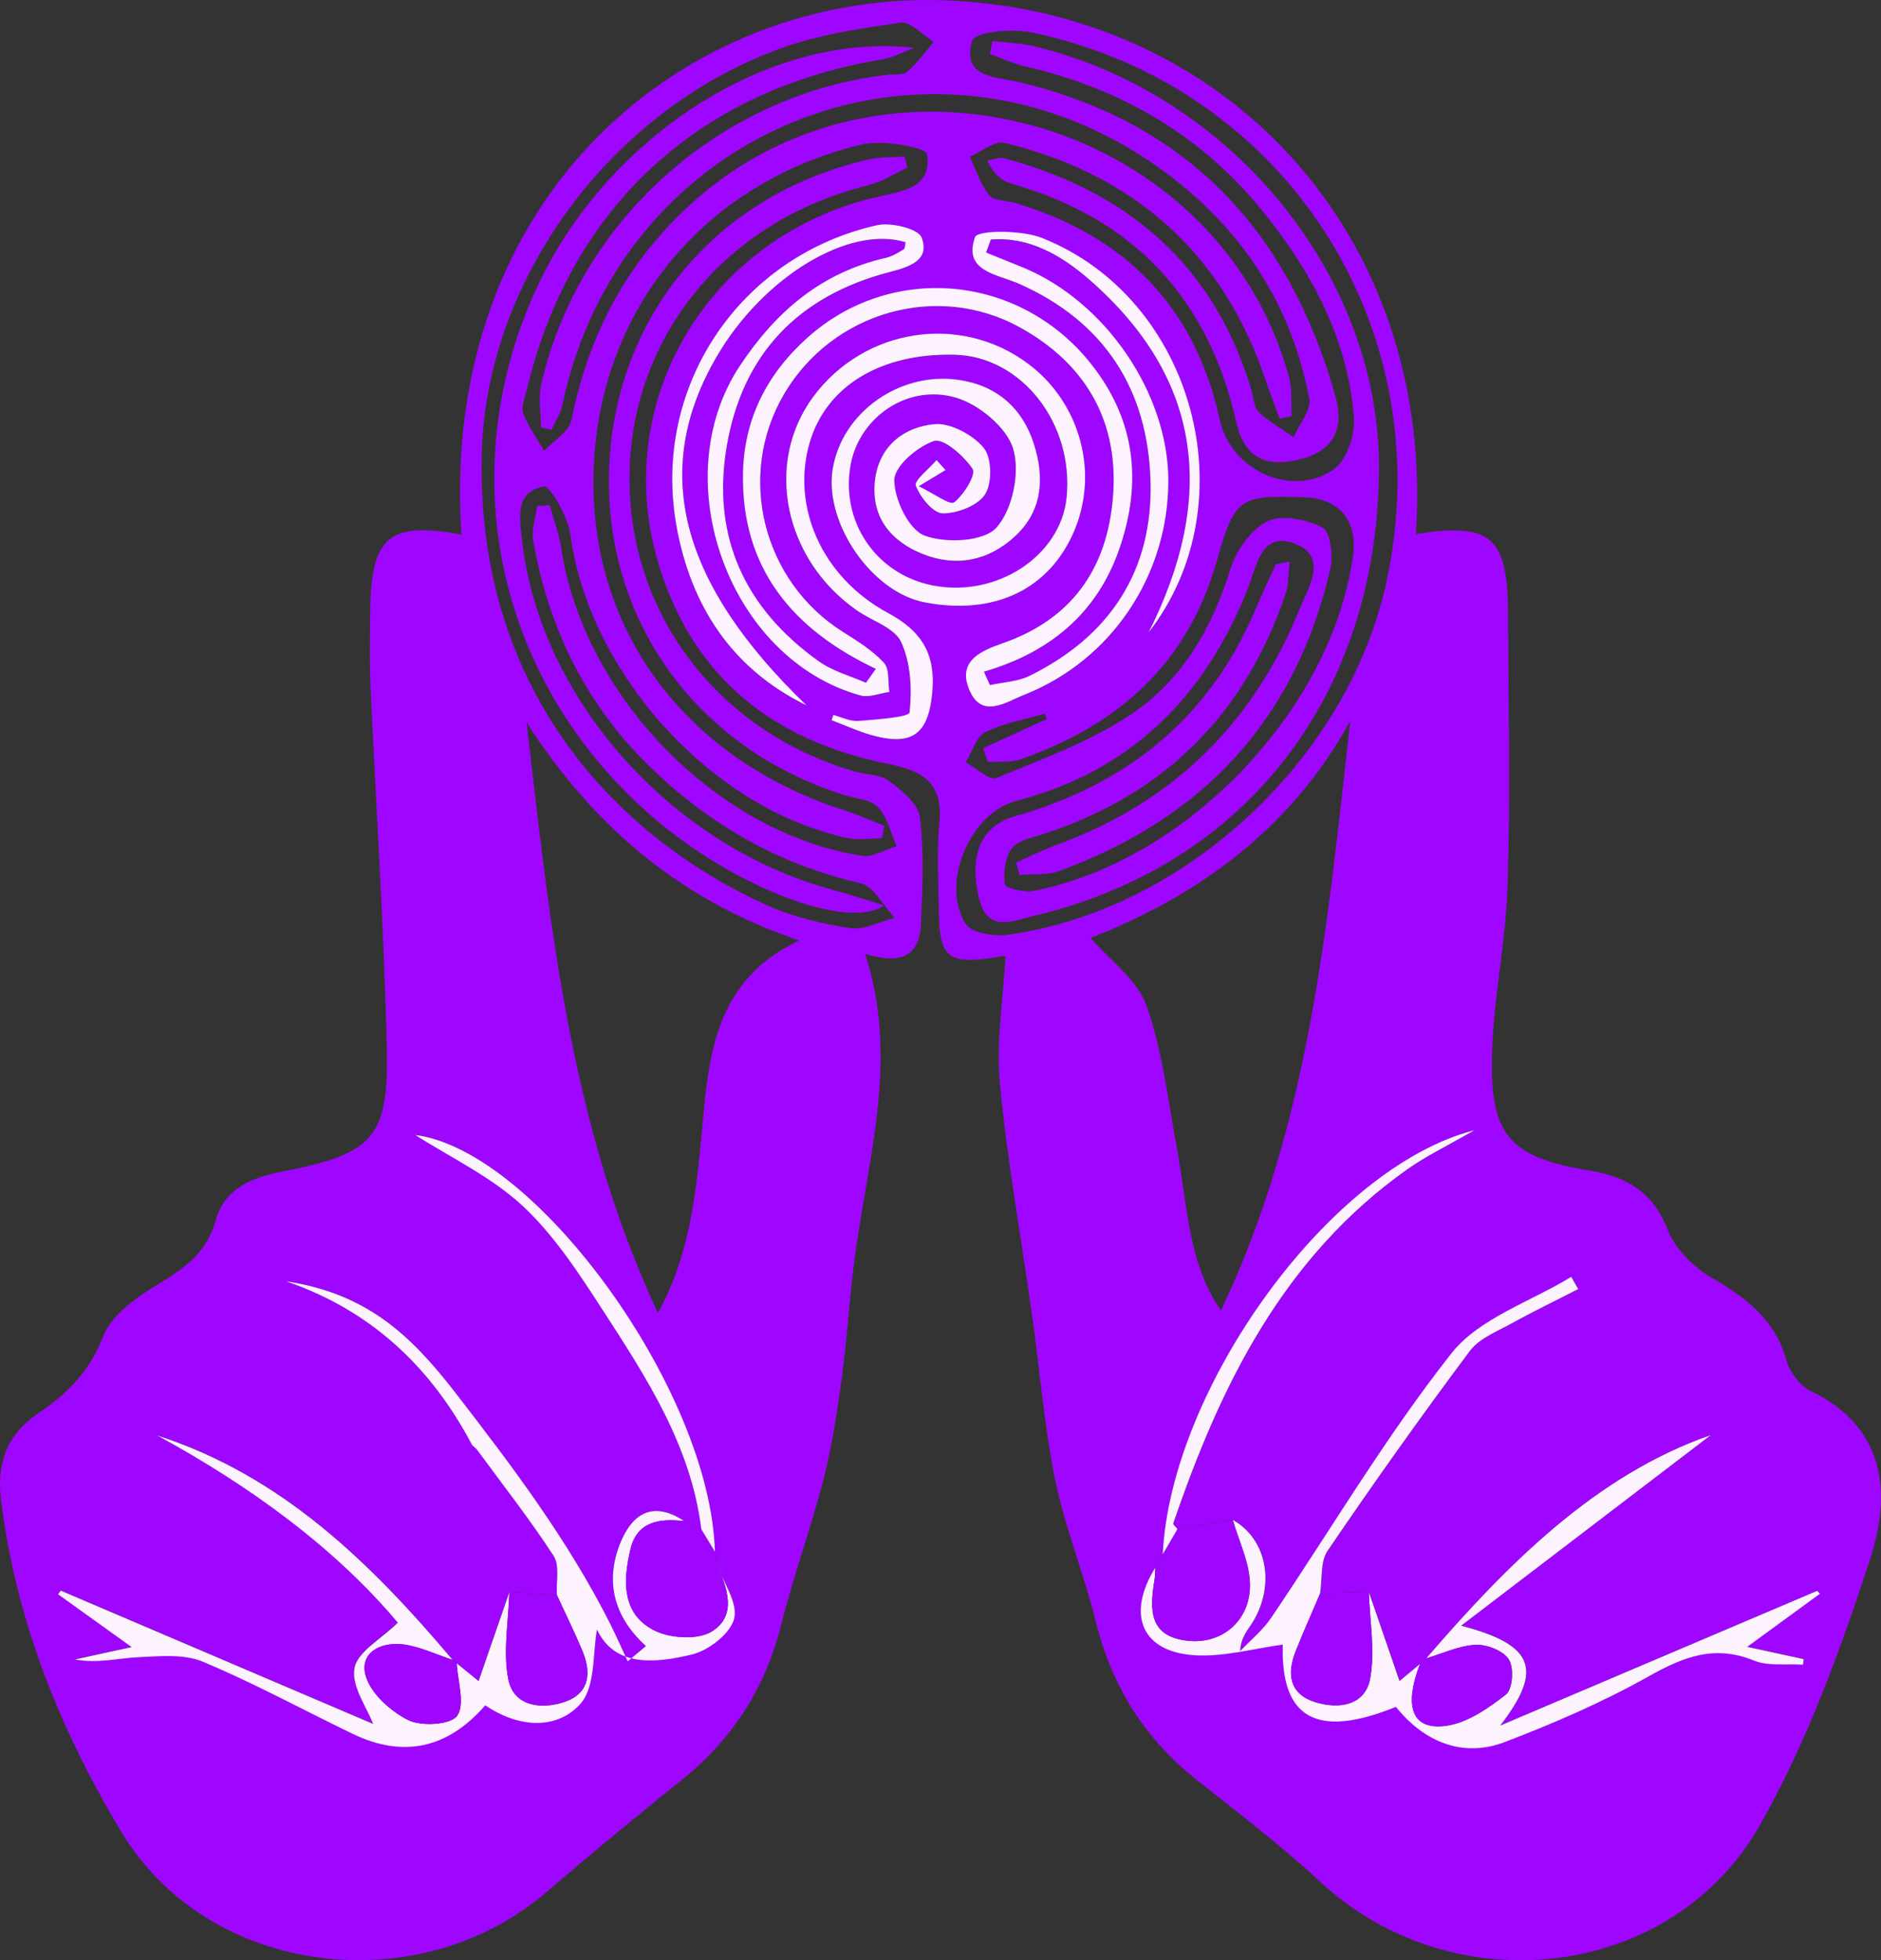 <svg width="95" height="99" viewBox="0 0 95 99" fill="none" xmlns="http://www.w3.org/2000/svg">
<rect x="0" y="0" width="95" height="99" fill="#333333" stroke="none"/>
<g id="Layer_1" clip-path="url(#clip0_1_2182)">
<path id="Vector" d="M23.304 26.997C22.174 9.768 34.738 -0.375 47.557 0.012C61.646 0.435 72.523 11.662 71.51 26.972C75.3 26.38 76.144 27.093 76.164 30.982C76.188 35.552 76.285 40.122 76.144 44.684C76.055 47.618 75.397 50.535 75.349 53.465C75.28 57.423 76.334 58.474 80.321 59.127C82.178 59.434 83.498 60.224 84.236 62.122C84.603 63.077 85.528 63.992 86.436 64.523C88.187 65.543 89.652 66.647 90.23 68.715C90.391 69.299 90.9 69.984 91.432 70.242C95.327 72.128 95.513 75.509 94.423 78.83C92.926 83.392 91.255 88.002 88.898 92.157C84.414 100.06 73.359 101.265 66.663 95.026C64.702 93.197 62.55 91.569 60.444 89.9C57.812 87.817 56.157 85.173 55.35 81.913C54.757 79.511 53.796 77.194 53.3 74.78C52.739 72.039 52.521 69.23 52.129 66.454C51.581 62.537 50.87 58.64 50.499 54.706C50.301 52.599 50.672 50.439 50.785 48.279C50.733 48.287 50.342 48.339 49.95 48.395C47.912 48.682 47.452 48.291 47.423 46.167C47.403 44.623 47.294 43.064 47.444 41.532C47.645 39.473 46.54 38.917 44.788 38.566C39.162 37.43 35.118 34.319 33.338 28.733C30.714 20.504 35.61 12.061 44.15 9.978C45.458 9.66 47.088 9.583 46.818 7.782C46.77 7.443 44.574 7.044 43.517 7.298C35.509 9.22 30.242 15.709 29.98 23.744C29.717 31.74 34.557 38.313 42.596 40.908C43.299 41.134 43.973 41.44 44.663 41.706C44.622 41.915 44.582 42.129 44.542 42.339C43.956 42.339 43.351 42.443 42.79 42.322C35.933 40.855 29.754 33.996 28.809 27.013C28.688 26.11 27.78 24.518 27.477 24.57C25.992 24.836 26.242 26.15 26.372 27.315C27.259 35.27 33.911 42.75 42.06 44.942C42.875 45.16 43.674 45.429 44.655 45.728C42.758 47.041 36.974 44.716 33.015 41.307C25.007 34.416 22.767 23.652 27.227 14.286C30.682 7.024 38.71 1.592 46.168 2.41C45.639 2.611 45.123 2.905 44.574 2.994C35.222 4.542 28.781 10.518 26.602 19.71C26.509 20.101 26.303 20.561 26.428 20.883C26.682 21.552 27.122 22.148 27.481 22.773C27.958 22.253 28.749 21.794 28.866 21.205C29.762 16.692 31.857 12.888 35.356 9.901C45.389 1.342 61.63 6.335 65.101 19.041C65.271 19.666 65.194 20.359 65.234 21.02C65.033 21.06 64.831 21.101 64.629 21.141C64.395 20.504 64.145 19.872 63.931 19.231C61.767 12.775 57.296 8.821 50.733 7.213C50.236 7.092 49.571 7.665 48.981 7.915C49.296 8.571 49.514 9.305 49.958 9.857C50.196 10.151 50.834 10.123 51.282 10.256C56.848 11.916 60.367 15.515 61.61 21.221C62.155 23.728 65.222 25.183 67.353 23.712C68.003 23.265 68.443 21.983 68.382 21.129C68.092 17.188 66.296 13.819 63.866 10.78C60.726 6.855 56.626 4.461 51.742 3.345C51.145 3.208 50.58 2.938 49.998 2.728C50.039 2.51 50.083 2.289 50.123 2.071C50.834 2.16 51.564 2.176 52.255 2.341C62.199 4.747 69.69 13.943 69.646 23.664C69.593 35.109 62.938 43.729 52.198 46.26C51.1 46.518 49.885 47.126 49.454 45.385C48.905 43.177 49.559 41.71 51.258 41.226C56.799 39.647 60.936 36.41 63.281 31.063C63.652 30.216 64.028 29.366 64.423 28.532C64.456 28.459 64.665 28.471 65.138 28.371C65.065 28.979 65.085 29.519 64.924 29.999C62.877 36.072 58.817 40.134 52.694 42.125C52.129 42.31 51.407 42.447 51.096 42.858C50.753 43.314 50.681 44.071 50.749 44.672C50.769 44.841 51.726 45.091 52.194 44.998C59.996 43.471 67.289 35.786 68.334 28.056C68.572 26.307 67.64 25.179 65.912 25.119C62.591 25.002 62.361 25.119 61.449 28.351C59.984 33.525 56.464 36.636 51.532 38.353C51.032 38.526 50.438 38.45 49.889 38.486C49.809 38.252 49.728 38.018 49.651 37.785C50.721 37.297 51.79 36.809 52.856 36.322C52.824 36.229 52.791 36.14 52.759 36.048C51.754 36.342 50.689 36.511 49.772 36.975C49.3 37.212 49.098 37.978 48.776 38.506C49.3 38.788 49.978 39.441 50.325 39.296C52.707 38.3 55.205 37.41 57.296 35.959C59.758 34.254 61.247 31.655 62.147 28.725C62.433 27.798 63.184 26.735 64.011 26.331C64.742 25.973 65.985 26.235 66.788 26.642C67.184 26.843 67.345 28.048 67.196 28.701C65.452 36.314 60.767 41.351 53.461 43.999C52.86 44.217 52.15 44.136 51.492 44.192C51.435 43.983 51.383 43.773 51.326 43.564C51.988 43.269 52.634 42.935 53.312 42.689C59.221 40.553 63.313 36.523 65.642 30.748C66.062 29.705 67.123 28.089 65.372 27.448C63.685 26.831 63.471 28.592 63.015 29.741C60.851 35.185 57.134 38.945 51.326 40.449C49.002 41.049 47.476 44.62 48.772 46.659C49.066 47.118 50.2 47.307 50.89 47.211C59.834 45.986 68.015 38.369 69.993 29.519C72.871 16.651 64.92 4.251 52.025 1.624C51.072 1.43 49.224 1.636 49.102 2.047C48.533 3.957 50.337 3.873 51.476 4.147C60.048 6.198 65.117 11.735 67.45 20.025C67.882 21.56 67.414 22.701 65.816 23.156C63.935 23.692 62.845 23.112 62.441 21.33C61.029 15.064 57.271 11.042 51.076 9.273C50.592 9.136 50.168 8.781 49.861 8.1C50.156 8.06 50.479 7.927 50.745 7.999C56.969 9.684 61.307 13.379 63.196 19.674C63.313 20.061 63.317 20.561 63.572 20.806C64.088 21.302 64.738 21.661 65.331 22.076C65.614 21.431 66.231 20.718 66.126 20.145C65.158 14.999 62.316 11.002 58.018 8.116C46.435 0.342 31.267 6.702 28.402 20.468C28.313 20.899 28.042 21.294 27.853 21.705C27.675 21.665 27.498 21.625 27.32 21.584C27.32 20.847 27.179 20.081 27.34 19.38C29.253 11.102 36.413 4.743 44.84 3.776C45.175 3.736 45.611 3.808 45.821 3.627C46.326 3.187 46.721 2.631 47.161 2.12C46.6 1.773 45.987 1.072 45.486 1.144C43.436 1.438 41.341 1.749 39.408 2.454C30.775 5.585 24.6 14.153 24.337 22.769C23.978 34.746 31.041 42.218 38.69 45.7C40.013 46.3 41.49 46.651 42.931 46.876C43.638 46.985 44.433 46.55 45.188 46.36C44.618 45.756 44.134 44.761 43.46 44.607C39.335 43.664 35.852 41.657 32.845 38.744C29.596 35.596 27.712 31.74 26.933 27.327C26.836 26.771 27.05 26.154 27.118 25.57C27.332 25.55 27.546 25.529 27.76 25.513C27.958 26.223 28.228 26.92 28.337 27.641C29.451 35.133 36.183 42.081 43.541 43.225C44.086 43.31 44.703 42.907 45.288 42.733C44.986 42.065 44.816 41.271 44.344 40.763C43.985 40.376 43.242 40.34 42.669 40.162C35.174 37.817 30.476 31.3 30.767 23.643C31.057 15.954 36.207 9.805 43.843 8.06C44.437 7.923 45.066 7.955 45.68 7.907C45.732 8.092 45.785 8.281 45.833 8.467C45.167 8.773 44.53 9.196 43.831 9.365C36.74 11.106 31.929 16.885 31.796 23.885C31.663 30.905 36.215 36.946 43.169 38.965C43.747 39.135 44.453 39.102 44.897 39.437C45.539 39.916 46.374 40.593 46.459 41.267C46.673 43.052 46.596 44.885 46.511 46.695C46.422 48.508 45.216 48.645 43.69 48.174C45.361 53.256 43.944 58.12 43.238 63.016C42.923 65.204 42.806 67.417 42.512 69.609C42.282 71.326 42.015 73.055 41.587 74.731C40.954 77.194 40.07 79.587 39.456 82.054C38.657 85.242 37.011 87.817 34.46 89.872C32.159 91.726 29.871 93.6 27.635 95.53C21.153 101.12 10.579 99.826 6.171 92.588C3.047 87.414 0.795 81.824 0.049 75.723C-0.181 73.825 0.4 72.418 1.925 71.386C3.398 70.391 4.525 69.271 5.211 67.493C5.638 66.389 6.946 65.487 8.056 64.814C9.372 64.016 10.457 63.238 10.889 61.642C11.329 60.018 12.75 59.466 14.271 59.168C18.828 58.273 19.639 57.495 19.535 52.925C19.397 46.836 18.986 40.755 18.715 34.673C18.659 33.4 18.687 32.123 18.699 30.845C18.735 27.097 19.66 26.328 23.304 26.997ZM35.424 77.234L34.557 76.819C32.962 75.759 31.909 76.456 31.312 77.971C30.553 79.898 31.009 81.659 32.623 83.13C32.317 83.388 32.01 83.642 31.703 83.9C31.396 83.247 31.11 82.582 30.783 81.937C28.66 77.738 25.855 74.026 22.977 70.306C20.689 67.353 18.477 65.321 14.453 64.709C18.731 66.176 21.75 69.029 23.821 72.934C23.881 73.047 24.018 73.115 24.099 73.224C25.403 74.997 26.767 76.734 27.962 78.576C28.281 79.064 28.083 79.882 28.123 80.551C27.324 80.502 26.521 80.45 25.722 80.401C25.193 81.929 24.664 83.46 24.168 84.899C24.055 84.806 23.562 84.403 23.066 84C22.993 83.948 22.925 83.887 22.86 83.823C18.731 78.935 14.243 74.522 7.955 72.491C12.653 75.054 16.915 78.161 20.096 81.941C19.26 82.755 18.057 83.396 17.904 84.234C17.734 85.145 18.538 86.233 18.844 87.055C13.686 84.855 8.375 82.59 3.067 80.321C3.023 80.381 2.979 80.446 2.934 80.506C4.145 81.377 5.36 82.247 6.652 83.174C5.63 83.396 4.71 83.597 3.786 83.799C4.904 84.012 5.933 83.738 6.974 83.686C8.068 83.633 9.287 83.513 10.244 83.912C12.831 84.992 15.297 86.346 17.827 87.563C20.366 88.784 22.61 88.304 24.507 86.116C26.093 87.196 28.026 87.414 29.277 86.084C30.097 85.213 29.927 83.424 30.153 82.287C31.033 84.182 33.059 84.008 34.972 83.541C35.808 83.335 36.893 82.485 37.079 81.735C37.277 80.942 36.538 79.918 36.207 78.995C36.175 78.781 36.143 78.572 36.106 78.358C35.884 70.246 27.086 58.104 20.975 57.314C22.731 58.438 24.789 59.405 26.38 60.88C27.978 62.359 29.217 64.27 30.416 66.119C32.644 69.557 34.9 73.01 35.42 77.226L35.424 77.234ZM58.728 78.495C58.607 78.717 58.482 78.943 58.361 79.164C56.88 81.558 57.679 83.448 60.407 83.593C61.868 83.67 63.358 83.247 64.799 83.053C64.69 86.741 66.482 87.837 70.513 86.197C71.963 88.006 73.924 88.772 76.015 87.974C78.513 87.019 80.987 85.943 83.316 84.637C85.051 83.662 86.617 83.057 88.587 83.855C89.321 84.153 90.238 84.012 91.073 84.069C91.085 83.976 91.097 83.879 91.109 83.787C90.173 83.585 89.237 83.38 88.256 83.166C89.539 82.227 90.738 81.357 91.933 80.482C91.884 80.434 91.836 80.385 91.791 80.337C86.476 82.598 81.156 84.859 75.781 87.144C77.924 84.351 77.564 83.077 73.807 82.098C78.343 78.636 82.537 75.433 86.415 72.471C80.64 74.49 76.196 78.927 72.047 83.746C71.942 83.843 71.837 83.936 71.732 84.032C71.244 84.439 70.76 84.847 70.695 84.899C70.191 83.436 69.67 81.917 69.145 80.397C68.326 80.426 67.503 80.454 66.683 80.482C66.796 79.753 66.683 78.874 67.063 78.322C69.383 74.909 71.773 71.544 74.243 68.235C74.723 67.59 75.631 67.24 76.382 66.825C77.476 66.216 78.606 65.672 79.72 65.104C79.603 64.898 79.486 64.693 79.369 64.487C77.314 65.745 74.719 66.575 73.319 68.348C69.985 72.567 67.232 77.238 64.213 81.707C63.789 82.336 63.176 82.832 62.647 83.392C62.676 82.674 63.055 82.312 63.313 81.872C64.439 79.974 63.963 77.71 62.28 76.766C61.348 76.92 60.415 77.073 59.479 77.226C59.406 77.129 59.245 77.004 59.269 76.94C61.654 69.952 64.835 63.48 71.095 59.051C72.031 58.39 73.085 57.886 74.481 57.08C67.156 58.954 59.14 70.129 58.736 78.499L58.728 78.495ZM26.593 36.475C27.796 46.808 28.793 56.838 33.229 66.309C34.702 63.661 35.101 60.764 35.384 57.826C35.771 53.836 35.8 49.657 40.36 47.501C34.536 45.526 30.089 41.919 26.59 36.479L26.593 36.475ZM68.197 36.406C65.174 41.931 60.403 45.297 55.08 47.372C56.053 48.496 57.441 49.48 57.905 50.789C58.716 53.078 58.987 55.565 59.439 57.979C59.967 60.796 59.98 63.758 61.663 66.184C66.171 56.738 67.051 46.558 68.197 36.406ZM44.239 33.787L43.743 34.492C42.943 34.138 42.06 33.908 41.365 33.412C37.64 30.756 35.945 27.137 36.7 22.596C37.483 17.893 40.324 14.947 44.941 13.746C45.93 13.488 46.987 13.17 46.552 12.005C46.386 11.562 45.006 11.223 44.304 11.38C37.382 12.932 32.93 19.521 34.161 26.521C34.871 30.559 36.938 33.775 40.736 35.633C34.351 29.475 32.849 23.797 36.191 18.034C38.536 14 42.883 11.356 45.74 12.243C45.712 12.368 45.72 12.553 45.644 12.601C45.361 12.771 45.066 12.956 44.752 13.029C41.486 13.778 39.194 15.733 37.366 18.493C33.564 24.236 36.809 33.287 43.46 35.133C43.896 35.254 44.433 35.024 44.921 34.956C44.84 34.452 44.933 33.791 44.647 33.481C44.069 32.86 43.311 32.385 42.58 31.925C38.516 29.366 37.184 24.022 39.606 19.908C42.047 15.757 47.347 14.238 51.528 16.551C54.757 18.336 56.444 21.149 56.234 24.82C56.028 28.447 54.353 31.18 50.717 32.469C49.672 32.84 48.328 33.315 48.949 34.827C49.575 36.346 50.789 35.467 51.71 35.109C56.153 33.36 59.023 29.044 59.011 24.26C58.999 19.88 55.834 15.241 51.69 13.524C51.064 13.266 50.434 13.017 49.805 12.763C49.885 12.545 49.966 12.323 50.047 12.106C51.96 11.945 53.594 12.892 54.987 14.101C60.823 19.166 61.396 25.227 58.014 31.953C63.115 25.372 60.298 15.052 52.618 12.021C51.593 11.618 49.377 11.622 49.248 11.985C48.63 13.718 50.37 13.855 51.476 14.342C55.806 16.261 57.978 19.706 58.111 24.304C58.24 28.81 56.077 32.135 52.008 34.138C51.407 34.432 50.672 34.46 50.002 34.609C49.902 34.383 49.797 34.158 49.696 33.932C53.07 32.953 55.443 30.938 56.553 27.681C57.691 24.345 57.352 21.213 55.104 18.38C51.516 13.859 45.046 13.262 40.796 17.05C38.73 18.892 37.572 21.185 37.527 23.942C37.455 28.673 40.001 31.792 44.243 33.791L44.239 33.787ZM42.084 36.112C42.056 36.205 42.027 36.294 41.999 36.386C42.734 36.656 43.452 36.999 44.207 37.188C46.132 37.672 46.891 37.011 47.08 34.996C47.262 33.094 46.596 31.913 44.852 30.97C41.47 29.148 39.945 25.554 40.893 22.346C41.737 19.493 44.501 17.828 48.223 17.925C51.589 18.014 54.236 21.395 53.865 25.131C53.57 28.084 50.337 30.208 47.105 29.576C44.223 29.011 42.407 26.315 42.968 23.426C43.42 21.088 45.841 19.372 48.287 20.097C49.45 20.444 50.858 21.616 51.173 22.697C51.52 23.885 51.129 25.755 50.317 26.658C49.684 27.363 47.754 27.456 46.689 27.057C45.894 26.759 45.159 25.235 45.163 24.256C45.163 23.555 46.33 22.559 47.169 22.281C47.641 22.124 48.687 23.035 49.119 23.696C49.3 23.97 48.679 24.998 48.186 25.376C47.976 25.542 47.165 24.929 46.398 24.566C47.141 24.115 47.448 23.93 47.75 23.748C47.601 23.579 47.448 23.41 47.298 23.245C46.923 23.684 46.148 24.276 46.249 24.538C46.471 25.122 47.125 25.928 47.609 25.937C48.352 25.945 49.401 25.538 49.756 24.961C50.115 24.381 50.087 23.124 49.675 22.624C49.127 21.963 48.001 21.355 47.185 21.431C45.652 21.572 44.404 22.527 44.191 24.228C43.953 26.09 44.962 27.335 46.596 27.988C48.291 28.665 49.93 28.33 51.274 27.081C52.674 25.779 52.747 24.103 52.21 22.422C51.637 20.621 50.346 19.485 48.445 19.198C45.434 18.743 42.495 20.847 42.047 23.724C41.624 26.444 44.029 29.922 46.689 30.43C50.188 31.103 52.957 29.797 54.224 26.88C55.516 23.905 54.571 20.383 51.956 18.405C48.537 15.817 43.65 16.555 41.067 20.049C38.593 23.394 39.581 28.262 43.266 30.833C44.033 31.369 45.171 31.712 45.51 32.437C45.999 33.485 46.063 34.819 45.934 35.987C45.91 36.229 44.255 36.346 43.343 36.419C42.931 36.451 42.504 36.225 42.08 36.116L42.084 36.112Z" fill="#9F06FF"/>
<path id="Vector_2" d="M44.239 33.783C39.993 31.78 37.446 28.665 37.523 23.934C37.567 21.181 38.726 18.888 40.792 17.043C45.042 13.251 51.512 13.851 55.1 18.373C57.348 21.206 57.687 24.337 56.549 27.674C55.439 30.93 53.066 32.945 49.692 33.924C49.792 34.15 49.897 34.376 49.998 34.601C50.672 34.452 51.407 34.428 52.004 34.13C56.072 32.127 58.236 28.802 58.107 24.297C57.977 19.703 55.802 16.253 51.471 14.335C50.37 13.847 48.626 13.714 49.244 11.977C49.373 11.614 51.589 11.606 52.614 12.013C60.294 15.044 63.115 25.365 58.01 31.945C61.392 25.22 60.819 19.158 54.983 14.093C53.59 12.884 51.956 11.941 50.043 12.098C49.962 12.316 49.881 12.537 49.801 12.755C50.43 13.009 51.06 13.259 51.685 13.517C55.834 15.233 58.995 19.872 59.007 24.252C59.019 29.04 56.145 33.352 51.706 35.101C50.789 35.464 49.571 36.342 48.945 34.819C48.323 33.308 49.671 32.832 50.713 32.461C54.345 31.172 56.024 28.439 56.23 24.812C56.436 21.137 54.749 18.328 51.524 16.543C47.343 14.226 42.043 15.749 39.602 19.9C37.18 24.015 38.512 29.358 42.576 31.917C43.307 32.377 44.065 32.848 44.642 33.473C44.929 33.783 44.84 34.444 44.917 34.948C44.429 35.016 43.892 35.246 43.456 35.125C36.804 33.279 33.56 24.228 37.361 18.485C39.19 15.725 41.482 13.766 44.747 13.021C45.062 12.948 45.357 12.767 45.639 12.594C45.716 12.545 45.708 12.36 45.736 12.235C42.879 11.352 38.532 13.992 36.187 18.026C32.841 23.785 34.343 29.467 40.732 35.625C36.934 33.767 34.867 30.551 34.157 26.513C32.926 19.513 37.378 12.924 44.299 11.373C45.002 11.215 46.382 11.554 46.547 11.997C46.983 13.158 45.926 13.48 44.937 13.738C40.32 14.939 37.479 17.885 36.696 22.588C35.941 27.13 37.636 30.753 41.361 33.404C42.055 33.9 42.939 34.134 43.738 34.484L44.235 33.779L44.239 33.783Z" fill="#FCF3FF"/>
<path id="Vector_3" d="M42.084 36.108C42.504 36.217 42.935 36.443 43.347 36.411C44.259 36.342 45.914 36.221 45.938 35.98C46.063 34.807 45.999 33.477 45.514 32.429C45.179 31.704 44.037 31.361 43.27 30.825C39.585 28.25 38.597 23.386 41.071 20.041C43.654 16.547 48.541 15.809 51.96 18.397C54.575 20.375 55.52 23.902 54.228 26.872C52.961 29.79 50.196 31.095 46.693 30.422C44.033 29.91 41.628 26.433 42.051 23.716C42.499 20.843 45.438 18.735 48.449 19.191C50.349 19.477 51.637 20.613 52.214 22.415C52.751 24.095 52.674 25.772 51.278 27.073C49.934 28.323 48.295 28.657 46.6 27.98C44.965 27.327 43.961 26.082 44.195 24.22C44.408 22.523 45.66 21.564 47.189 21.423C48.005 21.347 49.131 21.955 49.679 22.616C50.095 23.116 50.12 24.373 49.76 24.953C49.405 25.53 48.352 25.937 47.613 25.929C47.129 25.925 46.475 25.115 46.253 24.53C46.152 24.272 46.927 23.68 47.302 23.237C47.452 23.406 47.605 23.575 47.754 23.741C47.448 23.926 47.145 24.111 46.402 24.559C47.169 24.925 47.98 25.534 48.19 25.369C48.683 24.99 49.304 23.962 49.123 23.688C48.687 23.027 47.645 22.116 47.173 22.274C46.334 22.552 45.167 23.551 45.167 24.248C45.167 25.224 45.898 26.751 46.693 27.049C47.758 27.452 49.688 27.359 50.321 26.65C51.136 25.747 51.524 23.873 51.177 22.689C50.862 21.605 49.453 20.432 48.291 20.089C45.841 19.36 43.424 21.081 42.972 23.418C42.415 26.308 44.227 29.004 47.109 29.568C50.341 30.201 53.574 28.077 53.869 25.123C54.24 21.387 51.597 18.006 48.227 17.917C44.505 17.82 41.741 19.485 40.897 22.338C39.949 25.546 41.474 29.141 44.856 30.962C46.6 31.901 47.262 33.086 47.084 34.988C46.895 36.999 46.136 37.664 44.211 37.18C43.456 36.991 42.738 36.653 42.003 36.378C42.031 36.286 42.059 36.197 42.088 36.104L42.084 36.108Z" fill="#FCF3FF"/>
<path id="Vector_4" d="M28.123 80.555C28.083 79.886 28.276 79.068 27.962 78.58C26.763 76.739 25.403 75.002 24.099 73.228C24.022 73.12 23.881 73.051 23.82 72.938C21.754 69.033 18.731 66.18 14.453 64.713C18.473 65.326 20.689 67.357 22.977 70.311C25.855 74.03 28.656 77.742 30.783 81.941C31.11 82.586 31.396 83.247 31.703 83.904C32.01 83.646 32.316 83.392 32.623 83.134C31.013 81.667 30.553 79.906 31.311 77.976C31.909 76.46 32.962 75.763 34.556 76.823C33.329 76.682 32.183 76.823 31.844 78.242C31.473 79.793 31.38 81.482 33.015 82.332C33.814 82.747 35.222 82.844 35.941 82.405C37.244 81.603 36.736 80.204 36.207 79.007C36.538 79.93 37.277 80.954 37.079 81.748C36.893 82.497 35.807 83.348 34.972 83.553C33.063 84.021 31.037 84.194 30.153 82.3C29.927 83.436 30.096 85.23 29.277 86.096C28.026 87.426 26.093 87.208 24.507 86.128C22.61 88.312 20.366 88.796 17.827 87.575C15.3 86.358 12.83 85.004 10.243 83.924C9.287 83.525 8.064 83.646 6.974 83.698C5.933 83.751 4.904 84.025 3.786 83.811C4.706 83.61 5.63 83.408 6.651 83.186C5.356 82.255 4.145 81.389 2.934 80.519C2.978 80.458 3.023 80.394 3.067 80.333C8.379 82.598 13.686 84.867 18.844 87.067C18.537 86.245 17.734 85.157 17.904 84.246C18.061 83.412 19.264 82.771 20.095 81.953C16.915 78.173 12.653 75.066 7.955 72.503C14.243 74.534 18.731 78.947 22.86 83.835C22.041 83.565 21.241 83.178 20.402 83.058C19.284 82.9 18.146 83.436 18.465 84.617C18.711 85.524 19.724 86.43 20.628 86.878C21.298 87.208 22.779 87.112 23.094 86.652C23.502 86.056 23.114 84.915 23.07 84.008C23.562 84.412 24.059 84.814 24.172 84.907C24.668 83.465 25.197 81.937 25.726 80.41C25.685 81.881 25.399 83.404 25.673 84.814C25.931 86.14 27.259 86.354 28.446 85.979C29.753 85.568 29.895 84.54 29.422 83.4C29.023 82.437 28.563 81.506 28.127 80.559L28.123 80.555Z" fill="#FCF3FF"/>
<path id="Vector_5" d="M62.268 76.767C63.951 77.71 64.423 79.971 63.301 81.873C63.043 82.308 62.663 82.675 62.635 83.392C63.16 82.836 63.777 82.336 64.201 81.707C67.224 77.242 69.977 72.567 73.306 68.348C74.707 66.575 77.302 65.745 79.356 64.487C79.473 64.693 79.591 64.898 79.707 65.104C78.594 65.676 77.463 66.22 76.37 66.825C75.619 67.24 74.711 67.591 74.231 68.235C71.761 71.54 69.371 74.909 67.05 78.322C66.675 78.874 66.788 79.753 66.671 80.482C66.26 81.45 65.828 82.413 65.44 83.388C64.984 84.537 65.117 85.556 66.425 85.967C67.612 86.338 68.935 86.136 69.194 84.802C69.464 83.392 69.177 81.873 69.133 80.402C69.658 81.921 70.178 83.44 70.683 84.903C70.743 84.851 71.232 84.444 71.72 84.037C70.893 86.193 71.313 87.382 73 87.168C74.081 87.031 75.163 86.285 76.059 85.58C76.398 85.314 76.475 84.238 76.208 83.815C75.934 83.372 75.098 83.045 74.525 83.074C73.686 83.114 72.862 83.513 72.035 83.755C76.188 78.935 80.628 74.494 86.403 72.479C82.525 75.441 78.331 78.641 73.795 82.106C77.552 83.086 77.912 84.359 75.768 87.152C81.144 84.867 86.464 82.606 91.779 80.345C91.828 80.394 91.876 80.442 91.921 80.49C90.726 81.365 89.531 82.235 88.244 83.174C89.225 83.388 90.161 83.589 91.097 83.795C91.085 83.888 91.073 83.984 91.061 84.077C90.225 84.021 89.309 84.162 88.575 83.864C86.605 83.061 85.039 83.67 83.304 84.645C80.979 85.951 78.501 87.027 76.002 87.982C73.912 88.78 71.95 88.014 70.501 86.205C66.469 87.845 64.677 86.753 64.786 83.061C63.346 83.255 61.856 83.678 60.395 83.602C57.667 83.456 56.868 81.566 58.349 79.173C58.337 79.374 58.341 79.576 58.309 79.773C58.062 81.268 57.99 82.683 60.044 82.872C61.759 83.033 63.18 81.804 63.123 79.958C63.091 78.886 62.566 77.831 62.26 76.767H62.268Z" fill="#FCF3FF"/>
<path id="Vector_6" d="M62.268 76.767C62.571 77.831 63.095 78.886 63.132 79.959C63.188 81.804 61.767 83.033 60.052 82.872C58.002 82.679 58.07 81.268 58.316 79.773C58.349 79.576 58.345 79.37 58.357 79.173C58.478 78.951 58.603 78.725 58.724 78.504C58.97 78.081 59.221 77.657 59.467 77.23C60.399 77.077 61.331 76.924 62.268 76.771V76.767Z" fill="#9F06FF"/>
<path id="Vector_7" d="M36.203 79.003C36.732 80.2 37.24 81.599 35.937 82.401C35.222 82.84 33.814 82.747 33.011 82.328C31.376 81.478 31.469 79.789 31.84 78.238C32.179 76.823 33.325 76.682 34.552 76.819C34.843 76.956 35.13 77.097 35.42 77.234C35.65 77.613 35.876 77.988 36.106 78.367C36.139 78.58 36.171 78.79 36.207 79.003H36.203Z" fill="#9F06FF"/>
<path id="Vector_8" d="M28.123 80.555C28.559 81.502 29.023 82.437 29.419 83.396C29.891 84.537 29.745 85.564 28.442 85.975C27.255 86.35 25.927 86.136 25.669 84.811C25.395 83.4 25.681 81.877 25.722 80.406C26.521 80.454 27.324 80.507 28.123 80.555Z" fill="#9F06FF"/>
<path id="Vector_9" d="M69.133 80.402C69.177 81.873 69.464 83.392 69.194 84.802C68.939 86.14 67.612 86.338 66.425 85.967C65.113 85.556 64.98 84.537 65.44 83.388C65.828 82.409 66.259 81.45 66.671 80.482C67.49 80.454 68.314 80.426 69.133 80.398V80.402Z" fill="#9F06FF"/>
<path id="Vector_10" d="M36.106 78.367C35.876 77.988 35.65 77.613 35.42 77.234C34.9 73.019 32.644 69.565 30.416 66.128C29.217 64.278 27.974 62.368 26.38 60.889C24.789 59.418 22.731 58.45 20.975 57.322C27.086 58.108 35.889 70.254 36.106 78.367Z" fill="#FCF3FF"/>
<path id="Vector_11" d="M59.467 77.226C59.221 77.649 58.97 78.072 58.724 78.5C59.128 70.129 67.143 58.954 74.469 57.08C73.068 57.886 72.019 58.39 71.083 59.051C64.823 63.48 61.642 69.952 59.257 76.94C59.237 77.004 59.394 77.129 59.467 77.226Z" fill="#FCF3FF"/>
<path id="Vector_12" d="M23.066 84.004C23.11 84.911 23.498 86.052 23.09 86.648C22.775 87.108 21.294 87.204 20.624 86.874C19.724 86.427 18.707 85.516 18.461 84.613C18.142 83.432 19.28 82.896 20.398 83.053C21.238 83.17 22.041 83.561 22.856 83.831C22.921 83.896 22.985 83.956 23.062 84.009L23.066 84.004Z" fill="#9F06FF"/>
<path id="Vector_13" d="M72.031 83.755C72.858 83.509 73.682 83.11 74.521 83.074C75.094 83.045 75.93 83.372 76.204 83.815C76.466 84.238 76.394 85.314 76.055 85.58C75.159 86.285 74.077 87.035 72.996 87.168C71.308 87.378 70.889 86.193 71.716 84.037C71.821 83.94 71.926 83.847 72.031 83.751V83.755Z" fill="#9F06FF"/>
</g>
<defs>
<clipPath id="clip0_1_2182">
<rect width="95" height="99" fill="white"/>
</clipPath>
</defs>
</svg>
